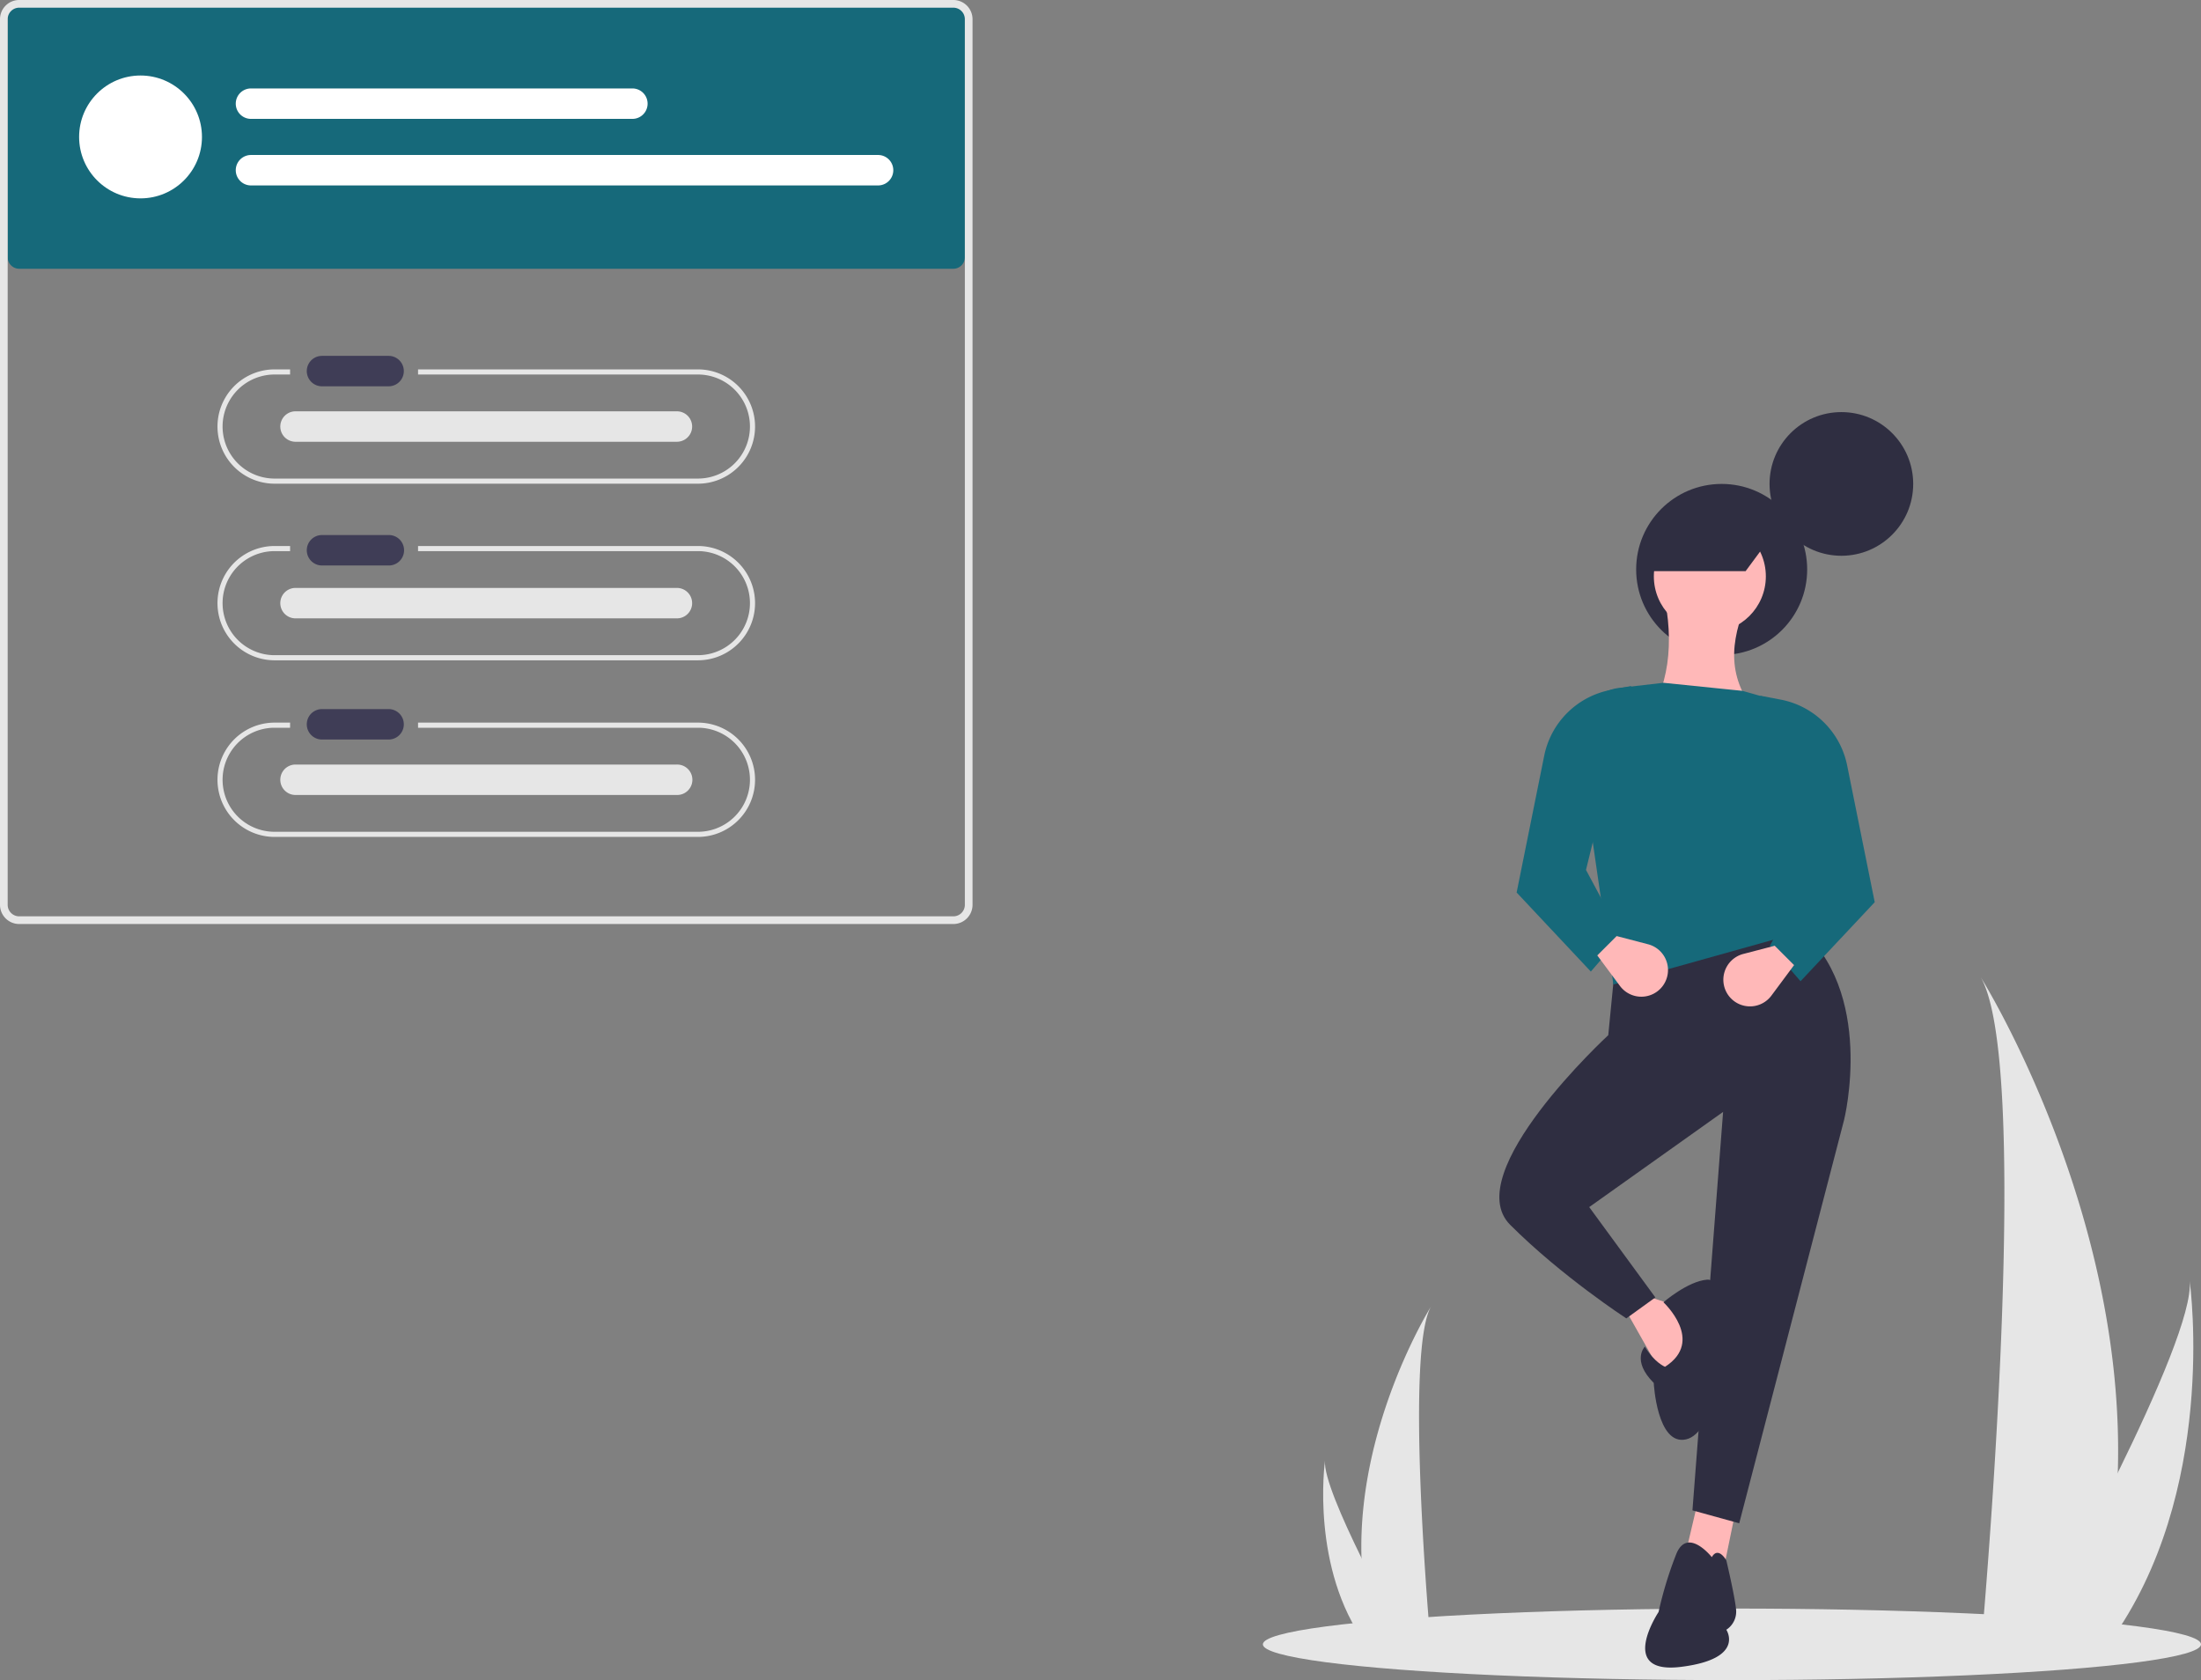 <svg preserveAspectRatio="none" id="e1f15ea7-6e8a-4404-b449-490159397ed9" data-name="Layer 1" xmlns="http://www.w3.org/2000/svg" width="860" height="656.396" viewBox="0 0 860 656.396"><rect x="0" y="0" width="860" height="656.396" fill="#808080" stroke="none"/><ellipse cx="676.72" cy="642.417" rx="183.28" ry="13.979" fill="#e6e6e6"/><path d="M177.5,123.802a4.505,4.505,0,0,0-4.5,4.5v94a4.505,4.505,0,0,0,4.5,4.5h365a4.505,4.505,0,0,0,4.5-4.5v-94a4.505,4.505,0,0,0-4.5-4.5Z" transform="translate(-170 -121.802)" fill="#16697a"/><path d="M542.5,482.802h-365a7.508,7.508,0,0,1-7.5-7.5v-346a7.508,7.508,0,0,1,7.5-7.5h365a7.508,7.508,0,0,1,7.5,7.5v346A7.508,7.508,0,0,1,542.5,482.802Zm-365-358a4.505,4.505,0,0,0-4.5,4.5v346a4.505,4.505,0,0,0,4.5,4.5h365a4.505,4.505,0,0,0,4.5-4.5v-346a4.505,4.505,0,0,0-4.5-4.5Z" transform="translate(-170 -121.802)" fill="#e6e6e6"/><path d="M442.845,266.118h-109.499v2h109.499a20.327,20.327,0,0,1,0,40.653H277.155a20.327,20.327,0,0,1,0-40.653h6.192v-2h-6.192a22.327,22.327,0,0,0,0,44.653H442.845a22.327,22.327,0,0,0,0-44.653Z" transform="translate(-170 -121.802)" fill="#e6e6e6"/><path d="M442.845,335.118h-109.499v2h109.499a20.327,20.327,0,0,1,0,40.653H277.155a20.327,20.327,0,0,1,0-40.653h6.192v-2h-6.192a22.327,22.327,0,0,0,0,44.653H442.845a22.327,22.327,0,0,0,0-44.653Z" transform="translate(-170 -121.802)" fill="#e6e6e6"/><path d="M442.845,404.118h-109.499v2h109.499a20.327,20.327,0,0,1,0,40.653H277.155a20.327,20.327,0,0,1,0-40.653h6.192v-2h-6.192a22.327,22.327,0,0,0,0,44.653H442.845a22.327,22.327,0,0,0,0-44.653Z" transform="translate(-170 -121.802)" fill="#e6e6e6"/><path id="acc391cf-813c-49e7-be65-01540edad8b8" data-name="Path 40" d="M295.706,260.834a5.947,5.947,0,0,0,0,11.892h26.086a5.947,5.947,0,0,0,.195-11.892q-.098-.002-.195,0Z" transform="translate(-170 -121.802)" fill="#3f3d56"/><path id="ef9a6c3b-1f41-463b-b3ce-7f5769a537e3" data-name="Path 40" d="M295.706,330.834a5.947,5.947,0,0,0,0,11.892h26.086a5.947,5.947,0,1,0,.195-11.892q-.098-.002-.195,0Z" transform="translate(-170 -121.802)" fill="#3f3d56"/><path id="b7a5631c-50fc-41b4-a972-37911a435142" data-name="Path 40" d="M295.706,398.834a5.947,5.947,0,0,0,0,11.892h26.086a5.947,5.947,0,0,0,.195-11.892q-.098-.002-.195,0Z" transform="translate(-170 -121.802)" fill="#3f3d56"/><path id="a540500a-d6bf-4ebb-bef8-360ac9c7e794" data-name="Path 40" d="M285.36,282.498a5.947,5.947,0,0,0,0,11.892H434.445a5.947,5.947,0,0,0,.195-11.892q-.098-.002-.195,0Z" transform="translate(-170 -121.802)" fill="#e6e6e6"/><path id="ed968ae7-c8bd-4060-af59-b97477d9b664" data-name="Path 40" d="M285.36,351.498a5.947,5.947,0,0,0,0,11.892H434.445a5.947,5.947,0,0,0,.195-11.892q-.098-.002-.195,0Z" transform="translate(-170 -121.802)" fill="#e6e6e6"/><path id="e76d7104-fe22-4484-9b80-fc40f6ed029b" data-name="Path 40" d="M285.36,420.498a5.947,5.947,0,0,0,0,11.892H434.445a5.947,5.947,0,1,0,.195-11.892q-.098-.002-.195,0Z" transform="translate(-170 -121.802)" fill="#e6e6e6"/><circle cx="54.913" cy="53.5" r="24" fill="#fff"/><path id="a708a452-d00d-497b-991d-80b2d0d981ef" data-name="Path 40" d="M267.957,156.356a5.947,5.947,0,0,0,0,11.892H417.043a5.947,5.947,0,0,0,.195-11.892q-.098-.002-.195,0Z" transform="translate(-170 -121.802)" fill="#fff"/><path id="ef9045bc-17c8-4d9b-b334-2c1b5c7fd224" data-name="Path 40" d="M267.957,182.356a5.947,5.947,0,0,0,0,11.892H513.043a5.947,5.947,0,0,0,.195-11.892q-.098-.002-.195,0Z" transform="translate(-170 -121.802)" fill="#fff"/><circle cx="719.484" cy="189.064" r="28.064" fill="#2f2e41"/><circle cx="672.71" cy="222.474" r="33.41" fill="#2f2e41"/><path d="M804.193,631.838,820.58,660.83s21.429-21.429,10.084-27.101l-17.647-5.672Z" transform="translate(-170 -121.802)" fill="#ffb8b8"/><polygon points="663.185 587.557 658.143 608.986 673.269 614.028 678.311 589.448 663.185 587.557" fill="#ffb8b8"/><path d="M801.645,493.086l-3.248,33.151S739.907,580.157,760.075,600.325s45.379,36.555,45.379,36.555l11.345-8.193-25.841-35.294,52.311-37.185-11.975,155.674,18.277,5.042L890.539,559.358s12.605-50.421-18.277-75.631Z" transform="translate(-170 -121.802)" fill="#2f2e41"/><path d="M838.857,730.158s-9.454-11.975-13.866-1.261a149.739,149.739,0,0,0-6.933,22.689s-16.387,24.58,8.824,21.429,17.647-14.496,17.647-14.496a8.44,8.44,0,0,0,3.782-8.193c-.63-5.672-3.782-18.908-3.782-18.908S841.378,725.746,838.857,730.158Z" transform="translate(-170 -121.802)" fill="#2f2e41"/><path d="M812.702,647.909s-5.357,5.357,3.466,14.181c0,0,1.261,24.58,12.605,22.059s15.126-33.404,13.866-36.555,1.891-26.471-5.672-25.841-17.017,8.824-17.017,8.824,16.387,15.126.63,25.21C820.58,655.787,816.483,654.212,812.702,647.909Z" transform="translate(-170 -121.802)" fill="#2f2e41"/><path d="M859.656,404.315l-47.9,1.261c10.555-14.98,12.542-32.651,8.193-52.311l31.513,6.303C845.394,375.612,845.289,389.376,859.656,404.315Z" transform="translate(-170 -121.802)" fill="#ffb8b8"/><path d="M874.782,485.618,800.412,506.416l-14.273-98.326a18.929,18.929,0,0,1,16.718-17.56l17.093-1.972,30.883,3.151,14.606,4.128a18.859,18.859,0,0,1,13.711,18.999Z" transform="translate(-170 -121.802)" fill="#16697a"/><path d="M803.563,487.509l-11.975,13.866-28.992-30.883,10.778-53.443a32.753,32.753,0,0,1,25.947-25.694l8.023-1.536L789.697,461.668Z" transform="translate(-170 -121.802)" fill="#16697a"/><path d="M802.969,506.998l-8.86-11.927,7.563-7.563,12.284,3.205a10.413,10.413,0,0,1,5.057,17.102l0,0A10.413,10.413,0,0,1,802.969,506.998Z" transform="translate(-170 -121.802)" fill="#ffb8b8"/><path d="M861.547,491.29l11.975,13.866,28.992-30.883L891.735,420.83a32.753,32.753,0,0,0-25.947-25.694l-8.023-1.536,17.647,71.849Z" transform="translate(-170 -121.802)" fill="#16697a"/><path d="M862.141,510.78l8.86-11.927-7.563-7.563-12.284,3.205a10.413,10.413,0,0,0-5.057,17.102l0,0A10.413,10.413,0,0,0,862.141,510.78Z" transform="translate(-170 -121.802)" fill="#ffb8b8"/><circle cx="668.091" cy="225.177" r="21.88" fill="#ffb8b8"/><path d="M814.646,344.944h37.419l11.359-15.368c-11.175-9.782-25.162-11.535-40.76-8.687Z" transform="translate(-170 -121.802)" fill="#2f2e41"/><path d="M997.483,697.189a239.227,239.227,0,0,1-11.175,66.13c-.156.497-.319.986-.482,1.483H944.123c.044-.445.089-.942.134-1.483,2.781-31.968,18.813-226.531-.356-259.804C945.576,506.215,1000.716,595.614,997.483,697.189Z" transform="translate(-170 -121.802)" fill="#e6e6e6"/><path d="M994.354,763.319c-.349.497-.712.994-1.083,1.483H961.986c.237-.423.512-.919.831-1.483,5.169-9.328,20.466-37.218,34.667-66.13,15.261-31.07,29.261-63.32,28.082-74.991C1025.928,624.83,1036.488,705.079,994.354,763.319Z" transform="translate(-170 -121.802)" fill="#e6e6e6"/><path d="M701.982,730.483a121.428,121.428,0,0,0,5.672,33.566c.079.252.162.501.245.753h21.168c-.023-.226-.045-.478-.068-.753-1.411-16.226-9.549-114.984.181-131.872C728.33,633.547,700.341,678.925,701.982,730.483Z" transform="translate(-170 -121.802)" fill="#e6e6e6"/><path d="M703.571,764.049c.177.252.361.504.55.753h15.88c-.12-.215-.26-.467-.422-.753-2.623-4.735-10.388-18.891-17.596-33.566-7.746-15.771-14.852-32.14-14.254-38.064C687.544,693.754,682.184,734.487,703.571,764.049Z" transform="translate(-170 -121.802)" fill="#e6e6e6"/></svg>